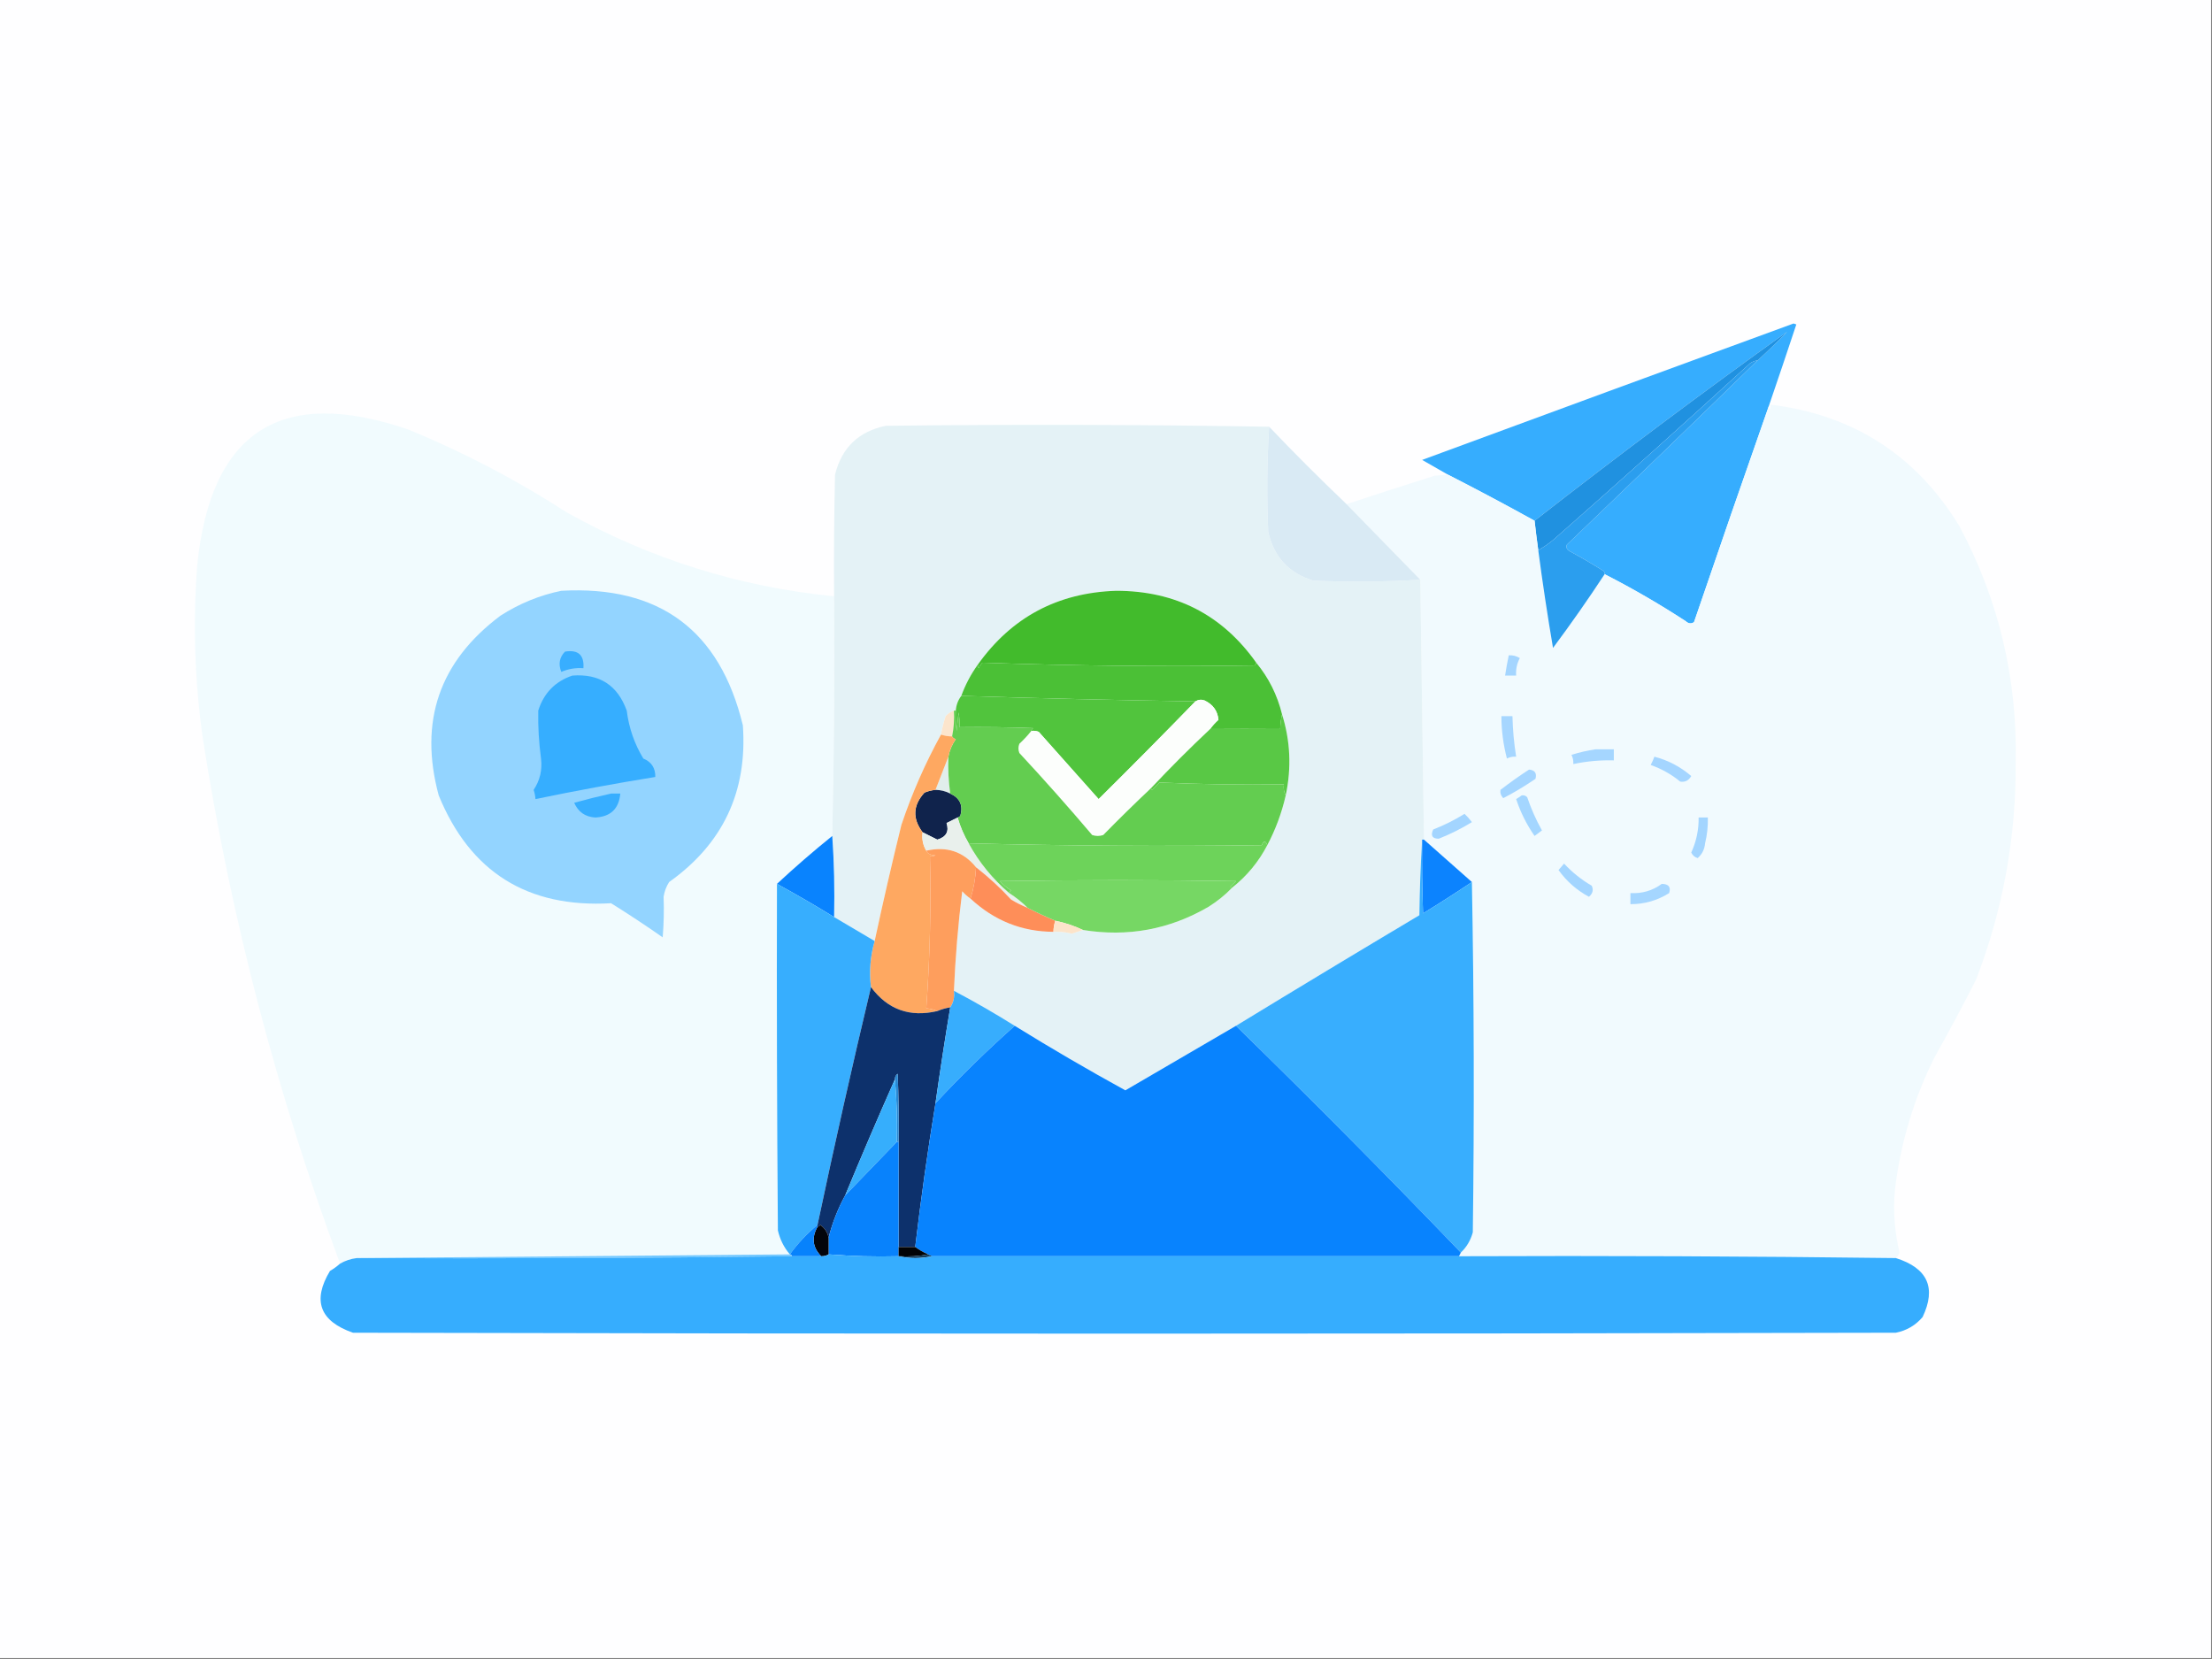 <?xml version="1.0" encoding="UTF-8"?>
<!DOCTYPE svg PUBLIC "-//W3C//DTD SVG 1.1//EN" "http://www.w3.org/Graphics/SVG/1.1/DTD/svg11.dtd">
<svg xmlns="http://www.w3.org/2000/svg" version="1.1" width="1200px" height="900px" style="shape-rendering:geometricPrecision; text-rendering:geometricPrecision; image-rendering:optimizeQuality; fill-rule:evenodd; clip-rule:evenodd" xmlns:xlink="http://www.w3.org/1999/xlink">
<rect width="100%" height="100%" fill="#808080" stroke="none"/>
<g><path style="opacity:1" fill="#fefeff" d="M -0.5,-0.5 C 399.5,-0.5 799.5,-0.5 1199.5,-0.5C 1199.5,299.5 1199.5,599.5 1199.5,899.5C 799.5,899.5 399.5,899.5 -0.5,899.5C -0.5,599.5 -0.5,299.5 -0.5,-0.5 Z"/></g>
<g><path style="opacity:1" fill="#36adfe" d="M 959.5,220.5 C 945.86,259.366 932.36,298.366 919,337.5C 917.493,338.535 915.993,338.368 914.5,337C 900.269,327.719 885.603,319.219 870.5,311.5C 870.631,310.624 870.298,309.957 869.5,309.5C 863.63,305.8 857.63,302.3 851.5,299C 849.993,298.163 849.493,296.996 850,295.5C 884.726,262.272 919.226,228.939 953.5,195.5C 958.911,190.591 964.245,185.425 969.5,180C 923.248,213.153 877.581,247.32 832.5,282.5C 816.96,273.897 801.294,265.564 785.5,257.5C 780.861,254.845 776.194,252.179 771.5,249.5C 838.619,224.738 905.785,200.071 973,175.5C 973.5,175.667 974,175.833 974.5,176C 969.577,190.859 964.577,205.692 959.5,220.5 Z"/></g>
<g><path style="opacity:1" fill="#2091e0" d="M 953.5,195.5 C 952.078,195.709 950.745,196.209 949.5,197C 914.132,229.37 878.465,261.37 842.5,293C 839.935,295.08 837.268,296.913 834.5,298.5C 833.761,293.18 833.094,287.846 832.5,282.5C 877.581,247.32 923.248,213.153 969.5,180C 964.245,185.425 958.911,190.591 953.5,195.5 Z"/></g>
<g><path style="opacity:1" fill="#f1fafe" d="M 1028.5,682.5 C 949.541,681.506 870.541,681.173 791.5,681.5C 791.833,680.833 792.167,680.167 792.5,679.5C 795.661,676.525 797.828,672.858 799,668.5C 799.832,604.999 799.665,541.665 798.5,478.5C 789.833,470.833 781.167,463.167 772.5,455.5C 771.838,408.402 771.171,361.402 770.5,314.5C 757.194,300.86 743.861,287.193 730.5,273.5C 746.446,268.24 762.446,263.074 778.5,258C 781.063,257.874 783.396,257.707 785.5,257.5C 801.294,265.564 816.96,273.897 832.5,282.5C 833.094,287.846 833.761,293.18 834.5,298.5C 836.838,316.212 839.505,333.879 842.5,351.5C 852.248,338.425 861.581,325.092 870.5,311.5C 885.603,319.219 900.269,327.719 914.5,337C 915.993,338.368 917.493,338.535 919,337.5C 932.36,298.366 945.86,259.366 959.5,220.5C 960.11,222.85 960.444,222.517 960.5,219.5C 1005.41,225.027 1039.58,247.027 1063,285.5C 1084.29,325.423 1094.45,368.089 1093.5,413.5C 1093.77,454.223 1086.6,493.557 1072,531.5C 1064.6,545.961 1056.94,560.294 1049,574.5C 1037.95,596.97 1030.95,620.637 1028,645.5C 1026.97,656.973 1027.81,668.306 1030.5,679.5C 1030.06,680.739 1029.39,681.739 1028.5,682.5 Z"/></g>
<g><path style="opacity:1" fill="#2b9eee" d="M 953.5,195.5 C 919.226,228.939 884.726,262.272 850,295.5C 849.493,296.996 849.993,298.163 851.5,299C 857.63,302.3 863.63,305.8 869.5,309.5C 870.298,309.957 870.631,310.624 870.5,311.5C 861.581,325.092 852.248,338.425 842.5,351.5C 839.505,333.879 836.838,316.212 834.5,298.5C 837.268,296.913 839.935,295.08 842.5,293C 878.465,261.37 914.132,229.37 949.5,197C 950.745,196.209 952.078,195.709 953.5,195.5 Z"/></g>
<g><path style="opacity:1" fill="#f1fbfe" d="M 452.5,323.5 C 452.828,366.906 452.494,410.239 451.5,453.5C 441.179,461.822 431.179,470.489 421.5,479.5C 421.333,542.168 421.5,604.834 422,667.5C 423.138,672.443 425.305,676.776 428.5,680.5C 350.167,681.167 271.833,681.833 193.5,682.5C 190.285,682.905 187.285,683.905 184.5,685.5C 150.14,593.064 125.307,498.064 110,400.5C 105.595,369.268 104.595,337.935 107,306.5C 114.356,233.909 152.523,209.409 221.5,233C 251.617,245.39 280.284,260.39 307.5,278C 352.707,303.217 401.041,318.384 452.5,323.5 Z"/></g>
<g><path style="opacity:1" fill="#e4f2f6" d="M 688.5,231.5 C 687.338,250.329 687.171,269.329 688,288.5C 691.055,302.143 699.222,310.977 712.5,315C 732.004,315.829 751.338,315.662 770.5,314.5C 771.171,361.402 771.838,408.402 772.5,455.5C 772.167,455.5 771.833,455.5 771.5,455.5C 770.669,468.994 770.169,482.661 770,496.5C 736.662,516.363 703.496,536.363 670.5,556.5C 650.494,568.177 630.494,579.843 610.5,591.5C 590.182,580.342 570.182,568.676 550.5,556.5C 539.763,549.775 528.763,543.442 517.5,537.5C 518.268,519.493 519.768,501.493 522,483.5C 523.371,485.041 524.871,486.375 526.5,487.5C 539.343,499.439 554.343,505.439 571.5,505.5C 574.884,505.34 578.217,505.673 581.5,506.5C 583.516,505.822 585.516,505.156 587.5,504.5C 611.738,508.424 634.405,504.257 655.5,492C 660.311,489.015 664.644,485.515 668.5,481.5C 676.494,475.163 682.827,467.496 687.5,458.5C 692.015,449.957 695.348,440.957 697.5,431.5C 700.684,416.52 700.017,401.853 695.5,387.5C 692.928,377.023 688.261,367.689 681.5,359.5C 663.091,333.512 637.757,320.512 605.5,320.5C 573.765,321.53 548.765,334.863 530.5,360.5C 526.725,365.715 523.725,371.382 521.5,377.5C 519.733,379.792 518.733,382.458 518.5,385.5C 518.167,385.5 517.833,385.5 517.5,385.5C 515.771,386.117 514.271,387.117 513,388.5C 511.936,391.799 511.102,395.132 510.5,398.5C 501.908,414.076 494.741,430.409 489,447.5C 483.84,468.474 479.007,489.474 474.5,510.5C 467.167,506.167 459.833,501.833 452.5,497.5C 452.829,482.657 452.496,467.99 451.5,453.5C 452.494,410.239 452.828,366.906 452.5,323.5C 452.333,301.497 452.5,279.497 453,257.5C 456.613,242.887 465.779,234.054 480.5,231C 550.001,230.168 619.335,230.335 688.5,231.5 Z"/></g>
<g><path style="opacity:1" fill="#d9eaf4" d="M 688.5,231.5 C 702.14,245.806 716.14,259.806 730.5,273.5C 743.861,287.193 757.194,300.86 770.5,314.5C 751.338,315.662 732.004,315.829 712.5,315C 699.222,310.977 691.055,302.143 688,288.5C 687.171,269.329 687.338,250.329 688.5,231.5 Z"/></g>
<g><path style="opacity:1" fill="#93d4ff" d="M 304.5,320.5 C 357.71,317.565 390.544,341.898 403,393.5C 405.549,429.398 392.216,457.732 363,478.5C 361.438,480.957 360.438,483.624 360,486.5C 360.281,493.854 360.114,501.187 359.5,508.5C 350.338,502.085 341.005,495.918 331.5,490C 286.205,492.623 255.039,473.123 238,431.5C 227.171,391.346 238.338,358.846 271.5,334C 281.768,327.418 292.768,322.918 304.5,320.5 Z"/></g>
<g><path style="opacity:1" fill="#42bb2c" d="M 681.5,359.5 C 681.389,360.117 681.056,360.617 680.5,361C 631.257,361.715 582.09,361.215 533,359.5C 532.085,360.328 531.419,361.328 531,362.5C 530.536,361.906 530.369,361.239 530.5,360.5C 548.765,334.863 573.765,321.53 605.5,320.5C 637.757,320.512 663.091,333.512 681.5,359.5 Z"/></g>
<g><path style="opacity:1" fill="#38aeff" d="M 306.5,353.5 C 313.67,352.339 317.003,355.339 316.5,362.5C 312.325,362.188 308.325,362.855 304.5,364.5C 302.814,360.263 303.481,356.596 306.5,353.5 Z"/></g>
<g><path style="opacity:1" fill="#a4d5ff" d="M 818.5,355.5 C 820.655,355.372 822.655,355.872 824.5,357C 822.924,359.951 822.257,363.117 822.5,366.5C 820.5,366.5 818.5,366.5 816.5,366.5C 817.06,362.807 817.727,359.14 818.5,355.5 Z"/></g>
<g><path style="opacity:1" fill="#36aeff" d="M 310.5,366.5 C 325.197,365.375 335.03,371.709 340,385.5C 341.167,394.855 344.167,403.521 349,411.5C 353.417,413.327 355.584,416.66 355.5,421.5C 333.738,425.024 312.071,429.024 290.5,433.5C 290.38,431.801 290.046,430.135 289.5,428.5C 292.917,423.395 294.25,417.729 293.5,411.5C 292.339,402.863 291.839,394.196 292,385.5C 295.017,375.984 301.184,369.651 310.5,366.5 Z"/></g>
<g><path style="opacity:1" fill="#4bc036" d="M 681.5,359.5 C 688.261,367.689 692.928,377.023 695.5,387.5C 694.908,390.127 694.575,392.794 694.5,395.5C 681.251,395.41 668.584,395.41 656.5,395.5C 657.793,393.704 659.293,392.037 661,390.5C 660.578,385.712 658.078,382.212 653.5,380C 651.735,379.36 650.068,379.527 648.5,380.5C 605.786,379.829 563.453,378.829 521.5,377.5C 523.725,371.382 526.725,365.715 530.5,360.5C 530.369,361.239 530.536,361.906 531,362.5C 531.419,361.328 532.085,360.328 533,359.5C 582.09,361.215 631.257,361.715 680.5,361C 681.056,360.617 681.389,360.117 681.5,359.5 Z"/></g>
<g><path style="opacity:1" fill="#51c43d" d="M 521.5,377.5 C 563.453,378.829 605.786,379.829 648.5,380.5C 631.202,398.299 613.702,415.965 596,433.5C 585.167,421.333 574.333,409.167 563.5,397C 562.207,396.51 560.873,396.343 559.5,396.5C 559.611,395.883 559.944,395.383 560.5,395C 547.171,394.5 533.837,394.333 520.5,394.5C 520.664,391.813 520.497,389.146 520,386.5C 519.667,389.833 519.333,393.167 519,396.5C 518.501,392.848 518.335,389.182 518.5,385.5C 518.733,382.458 519.733,379.792 521.5,377.5 Z"/></g>
<g><path style="opacity:1" fill="#fcfefc" d="M 656.5,395.5 C 645.5,405.833 634.833,416.5 624.5,427.5C 615.702,435.798 607.035,444.298 598.5,453C 596.5,453.667 594.5,453.667 592.5,453C 579.686,437.885 566.519,423.051 553,408.5C 552.333,406.833 552.333,405.167 553,403.5C 555.372,401.297 557.539,398.963 559.5,396.5C 560.873,396.343 562.207,396.51 563.5,397C 574.333,409.167 585.167,421.333 596,433.5C 613.702,415.965 631.202,398.299 648.5,380.5C 650.068,379.527 651.735,379.36 653.5,380C 658.078,382.212 660.578,385.712 661,390.5C 659.293,392.037 657.793,393.704 656.5,395.5 Z"/></g>
<g><path style="opacity:1" fill="#fce5cc" d="M 517.5,385.5 C 517.774,390.263 517.441,394.93 516.5,399.5C 514.435,399.483 512.435,399.15 510.5,398.5C 511.102,395.132 511.936,391.799 513,388.5C 514.271,387.117 515.771,386.117 517.5,385.5 Z"/></g>
<g><path style="opacity:1" fill="#a6d6ff" d="M 814.5,388.5 C 816.5,388.5 818.5,388.5 820.5,388.5C 820.673,395.883 821.34,403.217 822.5,410.5C 820.738,410.357 819.071,410.691 817.5,411.5C 815.521,403.96 814.521,396.294 814.5,388.5 Z"/></g>
<g><path style="opacity:1" fill="#59c845" d="M 695.5,387.5 C 700.017,401.853 700.684,416.52 697.5,431.5C 696.539,429.735 696.205,427.735 696.5,425.5C 673.925,425.827 651.425,425.494 629,424.5C 627.667,425.833 626.333,427.167 625,428.5C 624.601,428.272 624.435,427.938 624.5,427.5C 634.833,416.5 645.5,405.833 656.5,395.5C 668.584,395.41 681.251,395.41 694.5,395.5C 694.575,392.794 694.908,390.127 695.5,387.5 Z"/></g>
<g><path style="opacity:1" fill="#a5d6ff" d="M 865.5,406.5 C 868.833,406.5 872.167,406.5 875.5,406.5C 875.5,408.5 875.5,410.5 875.5,412.5C 868.075,412.302 860.742,412.968 853.5,414.5C 853.643,412.738 853.309,411.071 852.5,409.5C 856.87,408.139 861.203,407.139 865.5,406.5 Z"/></g>
<g><path style="opacity:1" fill="#a4d5ff" d="M 897.5,410.5 C 904.96,412.453 911.627,415.953 917.5,421C 916.094,423.449 914.094,424.449 911.5,424C 906.699,420.065 901.365,417.065 895.5,415C 896.267,413.53 896.933,412.03 897.5,410.5 Z"/></g>
<g><path style="opacity:1" fill="#a4d5ff" d="M 829.5,417.5 C 832.633,417.761 833.8,419.428 833,422.5C 827.231,426.453 821.397,429.953 815.5,433C 814.235,431.663 813.735,430.163 814,428.5C 819.069,424.582 824.236,420.915 829.5,417.5 Z"/></g>
<g><path style="opacity:1" fill="#e1eeec" d="M 514.5,410.5 C 514.244,417.224 514.577,423.891 515.5,430.5C 513.007,429.226 510.341,428.56 507.5,428.5C 509.845,422.409 512.178,416.409 514.5,410.5 Z"/></g>
<g><path style="opacity:1" fill="#10234c" d="M 507.5,428.5 C 510.341,428.56 513.007,429.226 515.5,430.5C 520.764,432.93 522.597,436.93 521,442.5C 520.617,443.056 520.117,443.389 519.5,443.5C 517.518,444.491 515.518,445.491 513.5,446.5C 514.999,451.049 513.332,454.049 508.5,455.5C 505.807,454.153 503.14,452.82 500.5,451.5C 494.901,444.059 495.234,436.893 501.5,430C 503.436,429.187 505.436,428.687 507.5,428.5 Z"/></g>
<g><path style="opacity:1" fill="#37aeff" d="M 331.5,430.5 C 333.167,430.5 334.833,430.5 336.5,430.5C 335.79,438.709 331.29,443.043 323,443.5C 317.513,443.176 313.68,440.509 311.5,435.5C 318.214,433.646 324.881,431.979 331.5,430.5 Z"/></g>
<g><path style="opacity:1" fill="#a4d6ff" d="M 825.5,431.5 C 826.675,431.281 827.675,431.614 828.5,432.5C 830.617,438.736 833.284,444.736 836.5,450.5C 835.167,451.5 833.833,452.5 832.5,453.5C 828.228,447.381 824.894,440.714 822.5,433.5C 823.602,432.824 824.602,432.158 825.5,431.5 Z"/></g>
<g><path style="opacity:1" fill="#63cd50" d="M 517.5,385.5 C 517.833,385.5 518.167,385.5 518.5,385.5C 518.335,389.182 518.501,392.848 519,396.5C 519.333,393.167 519.667,389.833 520,386.5C 520.497,389.146 520.664,391.813 520.5,394.5C 533.837,394.333 547.171,394.5 560.5,395C 559.944,395.383 559.611,395.883 559.5,396.5C 557.539,398.963 555.372,401.297 553,403.5C 552.333,405.167 552.333,406.833 553,408.5C 566.519,423.051 579.686,437.885 592.5,453C 594.5,453.667 596.5,453.667 598.5,453C 607.035,444.298 615.702,435.798 624.5,427.5C 624.435,427.938 624.601,428.272 625,428.5C 626.333,427.167 627.667,425.833 629,424.5C 651.425,425.494 673.925,425.827 696.5,425.5C 696.205,427.735 696.539,429.735 697.5,431.5C 695.348,440.957 692.015,449.957 687.5,458.5C 686.549,455.955 685.549,455.955 684.5,458.5C 631.476,459.186 578.476,458.853 525.5,457.5C 522.925,453.119 520.925,448.452 519.5,443.5C 520.117,443.389 520.617,443.056 521,442.5C 522.597,436.93 520.764,432.93 515.5,430.5C 514.577,423.891 514.244,417.224 514.5,410.5C 515.149,407.055 516.482,403.889 518.5,401C 517.584,400.722 516.918,400.222 516.5,399.5C 517.441,394.93 517.774,390.263 517.5,385.5 Z"/></g>
<g><path style="opacity:1" fill="#a3d5ff" d="M 794.5,441.5 C 795.933,442.833 797.267,444.333 798.5,446C 792.779,449.527 786.779,452.527 780.5,455C 776.99,454.993 775.99,453.326 777.5,450C 783.506,447.663 789.173,444.83 794.5,441.5 Z"/></g>
<g><path style="opacity:1" fill="#a3d5ff" d="M 921.5,443.5 C 923.167,443.5 924.833,443.5 926.5,443.5C 926.622,448.232 926.122,452.898 925,457.5C 924.712,460.743 923.378,463.41 921,465.5C 919.378,465.046 918.212,464.046 917.5,462.5C 920.257,456.471 921.59,450.138 921.5,443.5 Z"/></g>
<g><path style="opacity:1" fill="#fea861" d="M 510.5,398.5 C 512.435,399.15 514.435,399.483 516.5,399.5C 516.918,400.222 517.584,400.722 518.5,401C 516.482,403.889 515.149,407.055 514.5,410.5C 512.178,416.409 509.845,422.409 507.5,428.5C 505.436,428.687 503.436,429.187 501.5,430C 495.234,436.893 494.901,444.059 500.5,451.5C 500.034,455.162 500.701,458.495 502.5,461.5C 503.082,463.043 504.749,463.876 507.5,464C 506.552,464.483 505.552,464.649 504.5,464.5C 505.153,492.226 504.486,519.726 502.5,547C 504.708,547.191 506.708,547.691 508.5,548.5C 493.532,552.002 481.532,547.669 472.5,535.5C 471.457,527.103 472.124,518.77 474.5,510.5C 479.007,489.474 483.84,468.474 489,447.5C 494.741,430.409 501.908,414.076 510.5,398.5 Z"/></g>
<g><path style="opacity:1" fill="#e9f0ec" d="M 519.5,443.5 C 520.925,448.452 522.925,453.119 525.5,457.5C 531.168,467.824 538.501,476.824 547.5,484.5C 551.146,486.817 554.48,489.484 557.5,492.5C 554.411,491.261 551.411,489.761 548.5,488C 542.597,481.593 536.263,475.759 529.5,470.5C 522.605,461.962 513.605,458.962 502.5,461.5C 500.701,458.495 500.034,455.162 500.5,451.5C 503.14,452.82 505.807,454.153 508.5,455.5C 513.332,454.049 514.999,451.049 513.5,446.5C 515.518,445.491 517.518,444.491 519.5,443.5 Z"/></g>
<g><path style="opacity:1" fill="#0983fe" d="M 451.5,453.5 C 452.496,467.99 452.829,482.657 452.5,497.5C 442.33,491.248 431.997,485.248 421.5,479.5C 431.179,470.489 441.179,461.822 451.5,453.5 Z"/></g>
<g><path style="opacity:1" fill="#0c83fe" d="M 771.5,455.5 C 771.833,455.5 772.167,455.5 772.5,455.5C 781.167,463.167 789.833,470.833 798.5,478.5C 789.841,484.304 781.008,489.97 772,495.5C 771.5,482.171 771.333,468.837 771.5,455.5 Z"/></g>
<g><path style="opacity:1" fill="#6dd35a" d="M 687.5,458.5 C 682.827,467.496 676.494,475.163 668.5,481.5C 668.062,481.565 667.728,481.399 667.5,481C 668.5,480 669.5,479 670.5,478C 627.833,477.333 585.167,477.333 542.5,478C 544.208,480.043 546.208,481.71 548.5,483C 547.944,483.383 547.611,483.883 547.5,484.5C 538.501,476.824 531.168,467.824 525.5,457.5C 578.476,458.853 631.476,459.186 684.5,458.5C 685.549,455.955 686.549,455.955 687.5,458.5 Z"/></g>
<g><path style="opacity:1" fill="#fe9e5d" d="M 502.5,461.5 C 513.605,458.962 522.605,461.962 529.5,470.5C 529.209,476.416 528.209,482.083 526.5,487.5C 524.871,486.375 523.371,485.041 522,483.5C 519.768,501.493 518.268,519.493 517.5,537.5C 517.935,540.838 517.268,543.838 515.5,546.5C 513.079,546.878 510.746,547.545 508.5,548.5C 506.708,547.691 504.708,547.191 502.5,547C 504.486,519.726 505.153,492.226 504.5,464.5C 505.552,464.649 506.552,464.483 507.5,464C 504.749,463.876 503.082,463.043 502.5,461.5 Z"/></g>
<g><path style="opacity:1" fill="#a3d5ff" d="M 848.5,468.5 C 852.904,473.236 857.904,477.236 863.5,480.5C 864.564,482.757 864.064,484.757 862,486.5C 855.369,482.937 849.869,478.104 845.5,472C 846.544,470.826 847.544,469.659 848.5,468.5 Z"/></g>
<g><path style="opacity:1" fill="#fe8e59" d="M 529.5,470.5 C 536.263,475.759 542.597,481.593 548.5,488C 551.411,489.761 554.411,491.261 557.5,492.5C 562.458,495.036 567.458,497.369 572.5,499.5C 571.85,501.435 571.517,503.435 571.5,505.5C 554.343,505.439 539.343,499.439 526.5,487.5C 528.209,482.083 529.209,476.416 529.5,470.5 Z"/></g>
<g><path style="opacity:1" fill="#a5d6ff" d="M 901.5,479.5 C 905.235,479.546 906.568,481.213 905.5,484.5C 899.058,488.537 892.058,490.537 884.5,490.5C 884.5,488.5 884.5,486.5 884.5,484.5C 890.857,484.832 896.523,483.165 901.5,479.5 Z"/></g>
<g><path style="opacity:1" fill="#37aefe" d="M 421.5,479.5 C 431.997,485.248 442.33,491.248 452.5,497.5C 459.833,501.833 467.167,506.167 474.5,510.5C 472.124,518.77 471.457,527.103 472.5,535.5C 462.314,578.232 452.647,621.232 443.5,664.5C 437.773,669.224 432.773,674.558 428.5,680.5C 425.305,676.776 423.138,672.443 422,667.5C 421.5,604.834 421.333,542.168 421.5,479.5 Z"/></g>
<g><path style="opacity:1" fill="#38aefe" d="M 771.5,455.5 C 771.333,468.837 771.5,482.171 772,495.5C 781.008,489.97 789.841,484.304 798.5,478.5C 799.665,541.665 799.832,604.999 799,668.5C 797.828,672.858 795.661,676.525 792.5,679.5C 752.453,637.787 711.786,596.787 670.5,556.5C 703.496,536.363 736.662,516.363 770,496.5C 770.169,482.661 770.669,468.994 771.5,455.5 Z"/></g>
<g><path style="opacity:1" fill="#76d764" d="M 668.5,481.5 C 664.644,485.515 660.311,489.015 655.5,492C 634.405,504.257 611.738,508.424 587.5,504.5C 582.795,502.265 577.795,500.598 572.5,499.5C 567.458,497.369 562.458,495.036 557.5,492.5C 554.48,489.484 551.146,486.817 547.5,484.5C 547.611,483.883 547.944,483.383 548.5,483C 546.208,481.71 544.208,480.043 542.5,478C 585.167,477.333 627.833,477.333 670.5,478C 669.5,479 668.5,480 667.5,481C 667.728,481.399 668.062,481.565 668.5,481.5 Z"/></g>
<g><path style="opacity:1" fill="#fce4ca" d="M 572.5,499.5 C 577.795,500.598 582.795,502.265 587.5,504.5C 585.516,505.156 583.516,505.822 581.5,506.5C 578.217,505.673 574.884,505.34 571.5,505.5C 571.517,503.435 571.85,501.435 572.5,499.5 Z"/></g>
<g><path style="opacity:1" fill="#0d316c" d="M 472.5,535.5 C 481.532,547.669 493.532,552.002 508.5,548.5C 510.746,547.545 513.079,546.878 515.5,546.5C 512.619,563.788 509.952,581.121 507.5,598.5C 503.25,624.415 499.583,650.415 496.5,676.5C 493.5,676.5 490.5,676.5 487.5,676.5C 487.5,657.5 487.5,638.5 487.5,619.5C 487.667,607.162 487.5,594.829 487,582.5C 485.961,583.244 485.461,584.244 485.5,585.5C 476.227,606.38 467.227,627.38 458.5,648.5C 454.533,655.726 451.533,663.392 449.5,671.5C 449.005,668.657 447.505,666.324 445,664.5C 444.617,665.056 444.117,665.389 443.5,665.5C 443.5,665.167 443.5,664.833 443.5,664.5C 452.647,621.232 462.314,578.232 472.5,535.5 Z"/></g>
<g><path style="opacity:1" fill="#37adfd" d="M 517.5,537.5 C 528.763,543.442 539.763,549.775 550.5,556.5C 535.525,569.808 521.191,583.808 507.5,598.5C 509.952,581.121 512.619,563.788 515.5,546.5C 517.268,543.838 517.935,540.838 517.5,537.5 Z"/></g>
<g><path style="opacity:1" fill="#0883fe" d="M 550.5,556.5 C 570.182,568.676 590.182,580.342 610.5,591.5C 630.494,579.843 650.494,568.177 670.5,556.5C 711.786,596.787 752.453,637.787 792.5,679.5C 792.167,680.167 791.833,680.833 791.5,681.5C 696.167,681.5 600.833,681.5 505.5,681.5C 504.833,681.167 504.167,680.833 503.5,680.5C 501.004,679.42 498.67,678.086 496.5,676.5C 499.583,650.415 503.25,624.415 507.5,598.5C 521.191,583.808 535.525,569.808 550.5,556.5 Z"/></g>
<g><path style="opacity:1" fill="#2887d2" d="M 487.5,619.5 C 487.167,619.5 486.833,619.5 486.5,619.5C 486.828,607.988 486.495,596.654 485.5,585.5C 485.461,584.244 485.961,583.244 487,582.5C 487.5,594.829 487.667,607.162 487.5,619.5 Z"/></g>
<g><path style="opacity:1" fill="#36aefc" d="M 485.5,585.5 C 486.495,596.654 486.828,607.988 486.5,619.5C 477.139,629.193 467.806,638.86 458.5,648.5C 467.227,627.38 476.227,606.38 485.5,585.5 Z"/></g>
<g><path style="opacity:1" fill="#0882fc" d="M 486.5,619.5 C 486.833,619.5 487.167,619.5 487.5,619.5C 487.5,638.5 487.5,657.5 487.5,676.5C 487.5,678.167 487.5,679.833 487.5,681.5C 474.656,681.829 461.989,681.495 449.5,680.5C 449.5,677.5 449.5,674.5 449.5,671.5C 451.533,663.392 454.533,655.726 458.5,648.5C 467.806,638.86 477.139,629.193 486.5,619.5 Z"/></g>
<g><path style="opacity:1" fill="#03050b" d="M 449.5,671.5 C 449.5,674.5 449.5,677.5 449.5,680.5C 448.292,681.234 446.959,681.567 445.5,681.5C 440.827,676.773 440.16,671.439 443.5,665.5C 444.117,665.389 444.617,665.056 445,664.5C 447.505,666.324 449.005,668.657 449.5,671.5 Z"/></g>
<g><path style="opacity:1" fill="#0782fc" d="M 443.5,664.5 C 443.5,664.833 443.5,665.167 443.5,665.5C 440.16,671.439 440.827,676.773 445.5,681.5C 440.167,681.5 434.833,681.5 429.5,681.5C 429.5,680.833 429.167,680.5 428.5,680.5C 432.773,674.558 437.773,669.224 443.5,664.5 Z"/></g>
<g><path style="opacity:1" fill="#020305" d="M 487.5,676.5 C 490.5,676.5 493.5,676.5 496.5,676.5C 498.67,678.086 501.004,679.42 503.5,680.5C 498.36,681.488 493.026,681.821 487.5,681.5C 487.5,679.833 487.5,678.167 487.5,676.5 Z"/></g>
<g><path style="opacity:1" fill="#73c8ff" d="M 428.5,680.5 C 429.167,680.5 429.5,680.833 429.5,681.5C 351.002,682.499 272.335,682.833 193.5,682.5C 271.833,681.833 350.167,681.167 428.5,680.5 Z"/></g>
<g><path style="opacity:1" fill="#153f5e" d="M 503.5,680.5 C 504.167,680.833 504.833,681.167 505.5,681.5C 499.5,682.833 493.5,682.833 487.5,681.5C 493.026,681.821 498.36,681.488 503.5,680.5 Z"/></g>
<g><path style="opacity:1" fill="#36adfe" d="M 449.5,680.5 C 461.989,681.495 474.656,681.829 487.5,681.5C 493.5,682.833 499.5,682.833 505.5,681.5C 600.833,681.5 696.167,681.5 791.5,681.5C 870.541,681.173 949.541,681.506 1028.5,682.5C 1045.73,687.934 1050.56,698.601 1043,714.5C 1039.17,718.993 1034.33,721.826 1028.5,723C 749.5,723.667 470.5,723.667 191.5,723C 173.494,716.751 169.327,705.584 179,689.5C 181.015,688.303 182.849,686.97 184.5,685.5C 187.285,683.905 190.285,682.905 193.5,682.5C 272.335,682.833 351.002,682.499 429.5,681.5C 434.833,681.5 440.167,681.5 445.5,681.5C 446.959,681.567 448.292,681.234 449.5,680.5 Z"/></g>
</svg>
